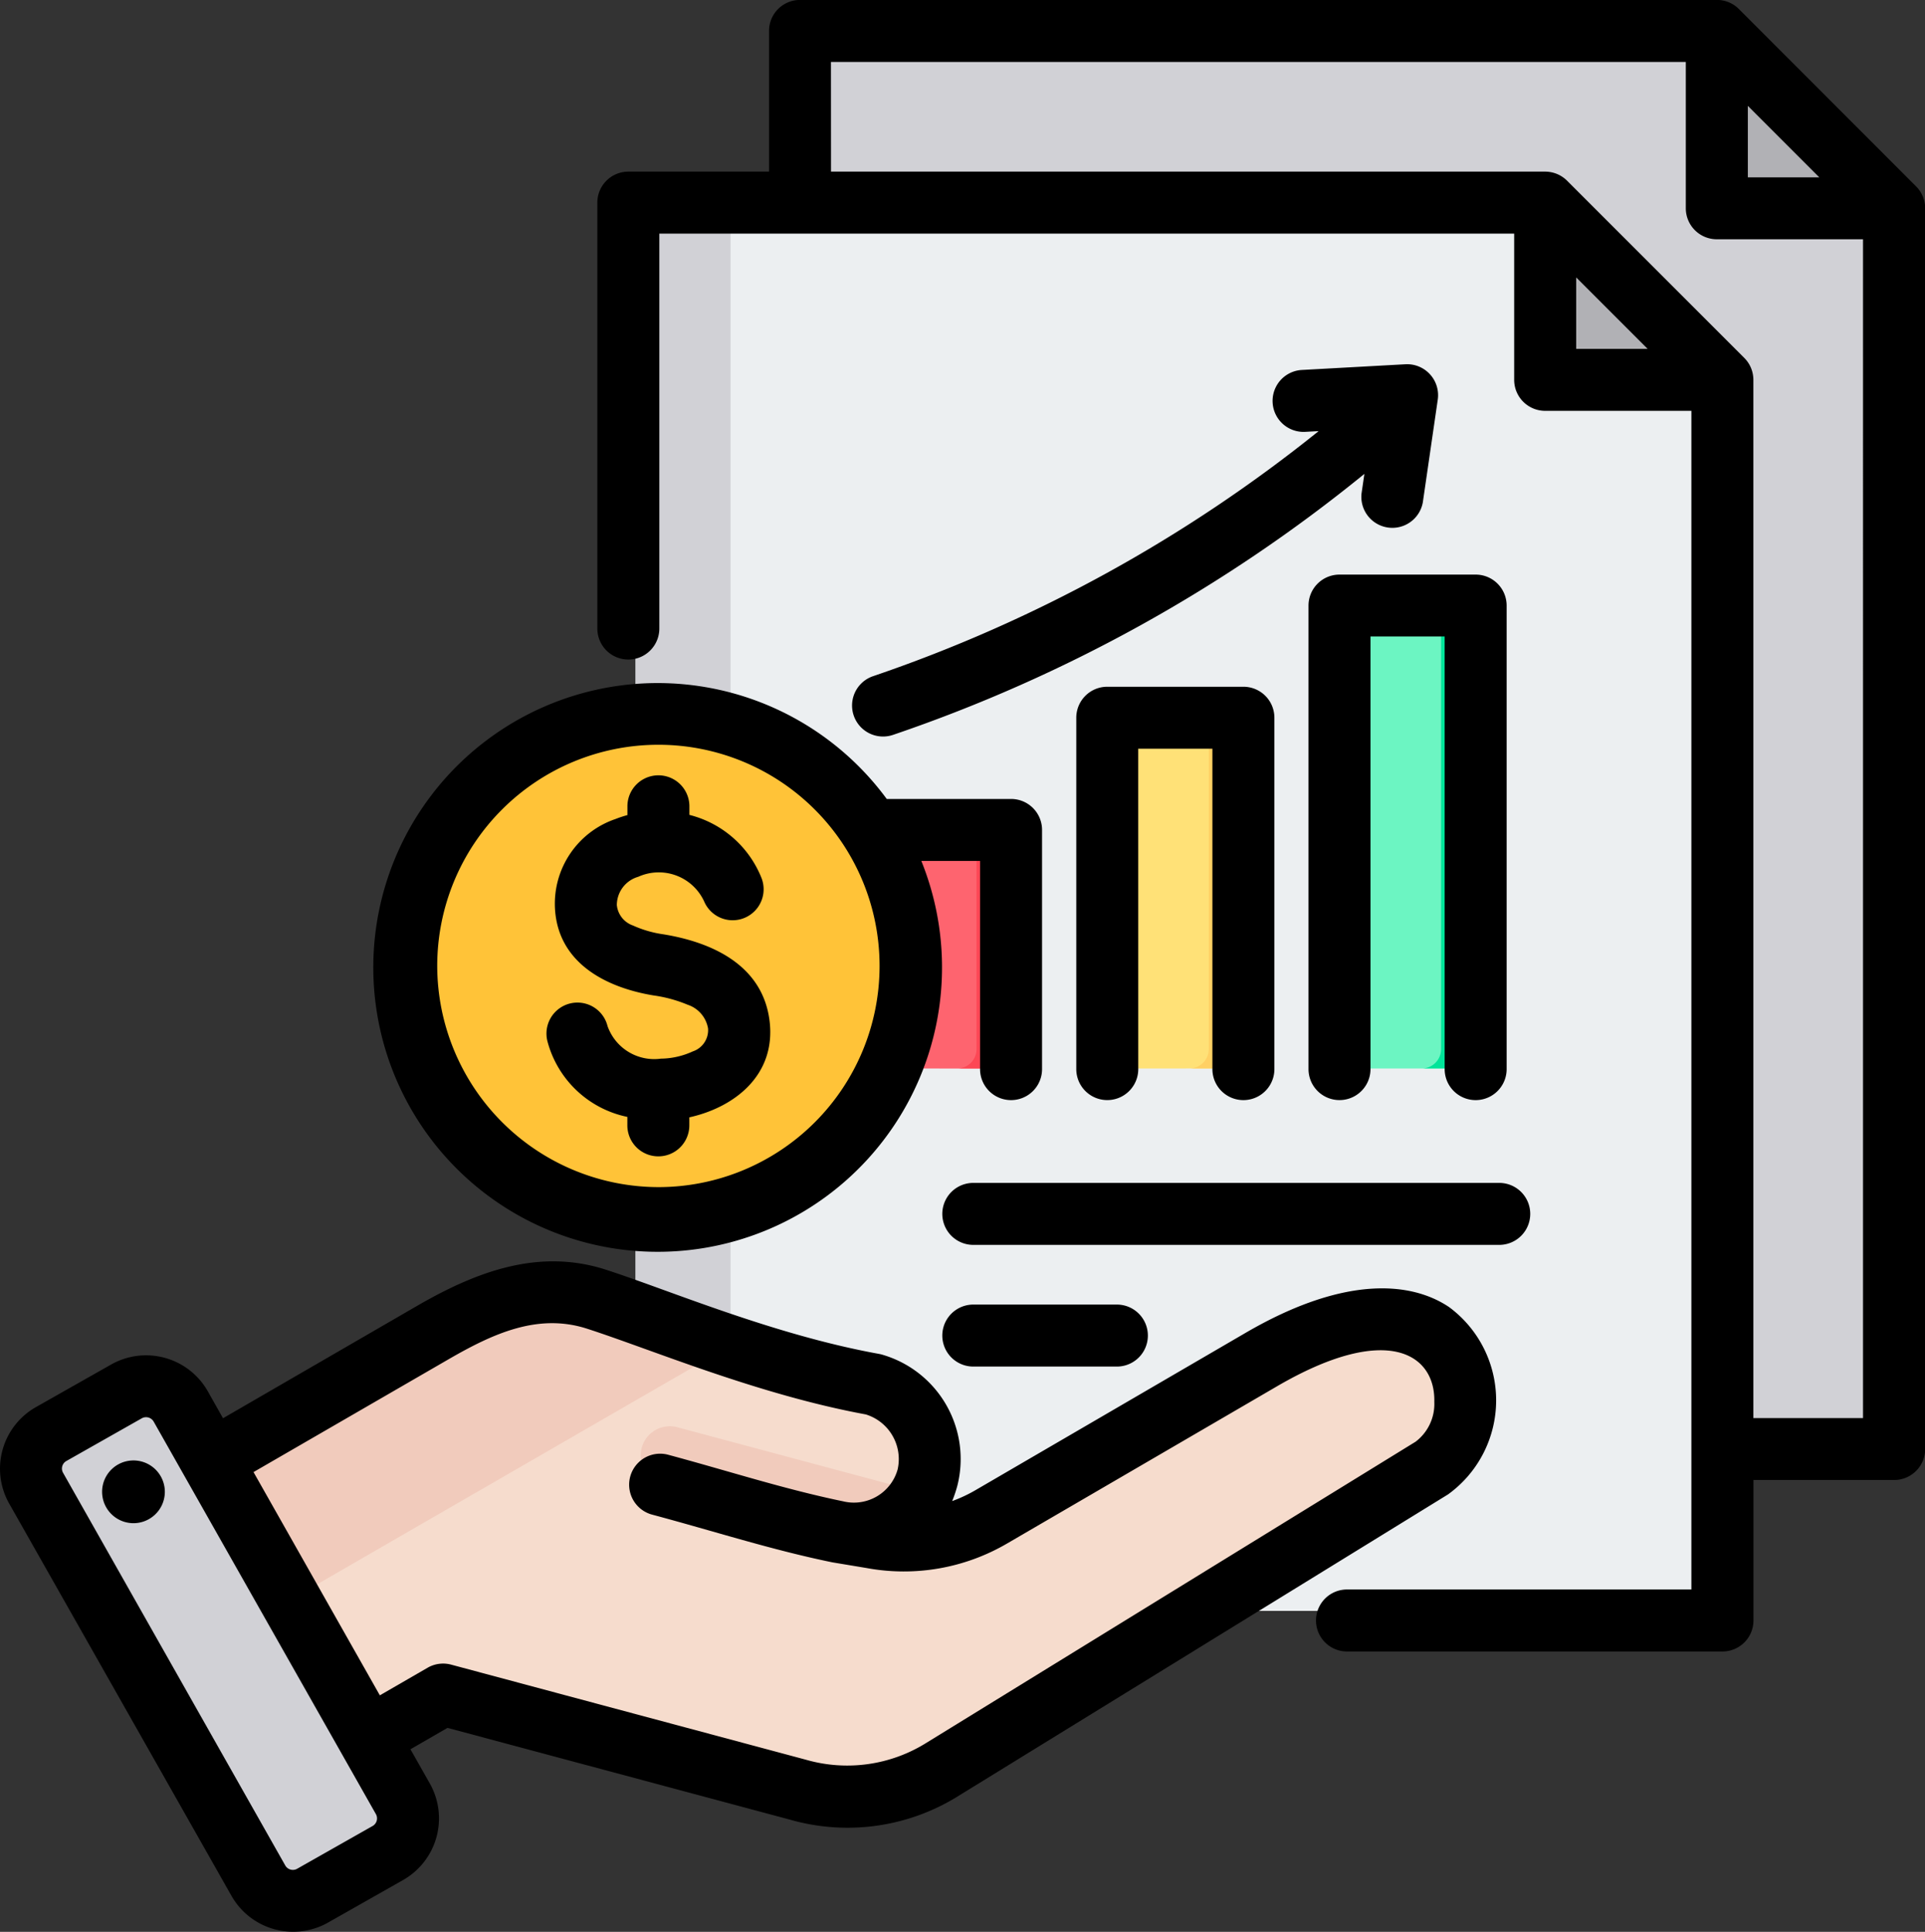 <svg xmlns="http://www.w3.org/2000/svg" width="84.816" height="85.114" viewBox="0 0 84.816 85.114">
  <rect x="0" y="0" width="84.816" height="85.114" fill="#333333" stroke="none"/>
  <g id="income_18467423" transform="translate(-6.53 -5.658)">
    <g id="Grupo_1176595" data-name="Grupo 1176595" transform="translate(8.296 6.996)">
      <g id="Grupo_1176588" data-name="Grupo 1176588" transform="translate(26.24 0)">
        <path id="Trazado_1031520" data-name="Trazado 1031520" d="M215.913,13.5h38.394a1.224,1.224,0,0,1,.888.366l7.032,7.032a1.224,1.224,0,0,1,.366.888V74.369a1.256,1.256,0,0,1-1.254,1.25H215.913a1.255,1.255,0,0,1-1.25-1.25V14.751A1.256,1.256,0,0,1,215.913,13.5Z" transform="translate(-207.145 -13.497)" fill="#d1d1d6" fill-rule="evenodd"/>
        <path id="Trazado_1031521" data-name="Trazado 1031521" d="M449.974,14.148a1.219,1.219,0,0,1,.37.255l7.032,7.032a1.2,1.2,0,0,1,.255.366H450.6a.628.628,0,0,1-.629-.625Z" transform="translate(-402.294 -14.037)" fill="#b1b1b5" fill-rule="evenodd"/>
        <path id="Trazado_1031522" data-name="Trazado 1031522" d="M171.871,57.543h38.394a1.192,1.192,0,0,1,.884.366l7.032,7.032a1.208,1.208,0,0,1,.366.884v52.586a1.252,1.252,0,0,1-1.25,1.25H171.871a1.253,1.253,0,0,1-1.254-1.25V58.793A1.253,1.253,0,0,1,171.871,57.543Z" transform="translate(-170.617 -50.025)" fill="#eceff1" fill-rule="evenodd"/>
        <path id="Trazado_1031523" data-name="Trazado 1031523" d="M171.871,57.543H174.8v62.118h-2.932a1.253,1.253,0,0,1-1.254-1.25V58.793A1.253,1.253,0,0,1,171.871,57.543Z" transform="translate(-170.617 -50.025)" fill="#d1d1d6" fill-rule="evenodd"/>
        <path id="Trazado_1031524" data-name="Trazado 1031524" d="M405.953,58.169a1.3,1.3,0,0,1,.366.259l7.032,7.032a1.3,1.3,0,0,1,.259.366h-7.032a.627.627,0,0,1-.625-.625Z" transform="translate(-365.787 -50.545)" fill="#b1b1b5" fill-rule="evenodd"/>
      </g>
      <g id="Grupo_1176589" data-name="Grupo 1176589" transform="translate(0 55.567)">
        <path id="Trazado_1031525" data-name="Trazado 1031525" d="M41.407,347.964l12.305-7.128c2.31-1.339,4.658-2.288,7.2-1.465,2.83.92,7.451,2.889,12.164,3.738a3.419,3.419,0,0,1,2.366,4.094c-.478,1.776-1.977,2.692-4.1,2.366l1.65.263a7.65,7.65,0,0,0,5.274-.92l11.83-6.891c9.2-5.355,10.547,2.885,7.491,4.769L76.116,360.013a7.881,7.881,0,0,1-6.375.9l-15.572-4.172-5.771,3.33a2.331,2.331,0,0,1-3.175-.853l-4.665-8.077A2.333,2.333,0,0,1,41.407,347.964Z" transform="translate(-36.259 -339.064)" fill="#f6dccd" fill-rule="evenodd"/>
        <path id="Trazado_1031526" data-name="Trazado 1031526" d="M184.48,376.811a3.376,3.376,0,0,1-3.816,1.628c-2.548-.675-5.1-1.365-7.647-2.047a1.281,1.281,0,1,1,.664-2.474Z" transform="translate(-145.58 -367.934)" fill="#f1cbbc" fill-rule="evenodd"/>
        <path id="Trazado_1031527" data-name="Trazado 1031527" d="M41.407,347.964l12.305-7.128c2.31-1.339,4.658-2.288,7.2-1.465,1.513.49,3.542,1.283,5.819,2.043L42.891,355.181l-2.333-4.042A2.333,2.333,0,0,1,41.407,347.964Z" transform="translate(-36.259 -339.064)" fill="#f1cbbc" fill-rule="evenodd"/>
        <path id="Trazado_1031528" data-name="Trazado 1031528" d="M23.45,366.14l9.761,17.245a1.749,1.749,0,0,1-.656,2.373l-3.323,1.88a1.749,1.749,0,0,1-2.374-.66L17.1,369.734a1.743,1.743,0,0,1,.656-2.374l3.319-1.88A1.747,1.747,0,0,1,23.45,366.14Z" transform="translate(-16.875 -360.786)" fill="#d1d1d6" fill-rule="evenodd"/>
        <path id="Trazado_1031529" data-name="Trazado 1031529" d="M50.68,377.989l1.725,3.052,1.71,3.019a1.745,1.745,0,0,1-.653,2.37l1.187-.671a1.749,1.749,0,0,0,.656-2.373l-1.713-3.03-3.442-6.082L46.7,368.187l-1.161-2.047a1.749,1.749,0,0,0-2.029-.808l2.006,3.545,3.442,6.082,1.713,3.026Z" transform="translate(-38.968 -360.786)" fill="#b1b1b5" fill-rule="evenodd"/>
      </g>
      <g id="Grupo_1176593" data-name="Grupo 1176593" transform="translate(36.792 25.315)">
        <g id="Grupo_1176590" data-name="Grupo 1176590" transform="translate(0 9.886)">
          <path id="Trazado_1031530" data-name="Trazado 1031530" d="M233.292,230.28a.853.853,0,0,1-.853-.853V220.6a.853.853,0,0,1,.853-.853h4.292a.853.853,0,0,1,.853.853v8.83a.853.853,0,0,1-.853.853Z" transform="translate(-232.439 -219.743)" fill="#fe646f" fill-rule="evenodd"/>
          <path id="Trazado_1031531" data-name="Trazado 1031531" d="M253.633,219.743h1.528a.853.853,0,0,1,.853.853v8.83a.853.853,0,0,1-.853.853h-1.528a.854.854,0,0,0,.853-.853V220.6A.853.853,0,0,0,253.633,219.743Z" transform="translate(-250.016 -219.743)" fill="#fd4755" fill-rule="evenodd"/>
        </g>
        <g id="Grupo_1176591" data-name="Grupo 1176591" transform="translate(10.232 4.942)">
          <path id="Trazado_1031532" data-name="Trazado 1031532" d="M293.242,206.256a.853.853,0,0,1-.853-.853V191.627a.854.854,0,0,1,.853-.853h4.292a.853.853,0,0,1,.853.853V205.4a.853.853,0,0,1-.853.853Z" transform="translate(-292.389 -190.774)" fill="#ffe177" fill-rule="evenodd"/>
          <path id="Trazado_1031533" data-name="Trazado 1031533" d="M313.583,190.774h1.528a.853.853,0,0,1,.853.853V205.4a.853.853,0,0,1-.853.853h-1.528a.853.853,0,0,0,.853-.853V191.627a.853.853,0,0,0-.853-.853Z" transform="translate(-309.966 -190.774)" fill="#ffd064" fill-rule="evenodd"/>
        </g>
        <g id="Grupo_1176592" data-name="Grupo 1176592" transform="translate(20.464)">
          <path id="Trazado_1031534" data-name="Trazado 1031534" d="M353.193,182.244a.853.853,0,0,1-.853-.853V162.674a.853.853,0,0,1,.853-.853h4.295a.853.853,0,0,1,.853.853v18.716a.854.854,0,0,1-.853.853Z" transform="translate(-352.34 -161.821)" fill="#6cf5c2" fill-rule="evenodd"/>
          <path id="Trazado_1031535" data-name="Trazado 1031535" d="M373.549,161.821h1.528a.853.853,0,0,1,.853.853v18.716a.853.853,0,0,1-.853.853h-1.528a.853.853,0,0,0,.853-.853V162.674A.853.853,0,0,0,373.549,161.821Z" transform="translate(-369.929 -161.821)" fill="#00e499" fill-rule="evenodd"/>
        </g>
      </g>
      <g id="Grupo_1176594" data-name="Grupo 1176594" transform="translate(15.981 29.927)">
        <path id="Trazado_1031536" data-name="Trazado 1031536" d="M121.775,211.371a11.265,11.265,0,1,1,11.266-11.265A11.286,11.286,0,0,1,121.775,211.371Z" transform="translate(-110.51 -188.842)" fill="#ffc338" fill-rule="evenodd"/>
        <path id="Trazado_1031537" data-name="Trazado 1031537" d="M183.172,200.107a11.266,11.266,0,0,0-10.592-11.246c.221-.012.446-.019.671-.019a11.265,11.265,0,1,1,0,22.529c-.225,0-.45-.007-.671-.019A11.266,11.266,0,0,0,183.172,200.107Z" transform="translate(-161.986 -188.842)" fill="#f5b829" fill-rule="evenodd"/>
      </g>
    </g>
    <path id="Trazado_1031538" data-name="Trazado 1031538" d="M24.615,82.729l.856,1.513,0,0A3.124,3.124,0,0,1,24.3,88.484l-3.329,1.887,0,0a3.124,3.124,0,0,1-4.239-1.179L6.933,71.9a3.119,3.119,0,0,1,1.173-4.243l3.333-1.887h0a3.127,3.127,0,0,1,4.24,1.174l0,0,.677,1.2,8.556-4.954c2.668-1.543,5.4-2.538,8.328-1.586,2.8.907,7.363,2.863,12.024,3.706a1.354,1.354,0,0,1,.178.045,4.787,4.787,0,0,1,3.268,5.764,5.62,5.62,0,0,1-.227.675,6.391,6.391,0,0,0,1.059-.5l11.87-6.913c4.383-2.553,7.308-2.246,8.962-1.137A5.11,5.11,0,0,1,70.33,71.5L48.791,84.765a9.221,9.221,0,0,1-7.464,1.062h0L26.247,81.786ZM17.7,70.516l5.566,9.836,2.1-1.213A1.365,1.365,0,0,1,26.408,79l15.623,4.187a6.579,6.579,0,0,0,5.326-.748h0L68.9,69.179a2.086,2.086,0,0,0,.826-1.756c.055-2.079-2.036-3.538-6.935-.684l-11.87,6.913a9.018,9.018,0,0,1-6.2,1.093h0L43.247,74.5h0l-.055-.01h0c-2.682-.551-5.17-1.361-7.931-2.1a1.365,1.365,0,0,1,.709-2.637c2.686.722,5.108,1.514,7.715,2.053a2,2,0,0,0,2.393-1.4h0a2.06,2.06,0,0,0-1.4-2.43C39.917,67.1,35.258,65.124,32.4,64.2h0c-2.166-.7-4.145.212-6.117,1.352Zm-4.4-2.225v0a.387.387,0,0,0-.522-.145L9.451,70.03h0a.381.381,0,0,0-.141.52h0l9.79,17.3h0a.385.385,0,0,0,.523.143l3.326-1.885h0a.385.385,0,0,0,.143-.523Zm-1.088,1.727a1.382,1.382,0,1,1-1.169,1.565,1.381,1.381,0,0,1,1.169-1.565ZM73.245,15.951H35.58v17.4a1.365,1.365,0,1,1-2.731,0V14.585a1.365,1.365,0,0,1,1.365-1.365h6.2v-6.2a1.365,1.365,0,0,1,1.365-1.365h40.4a1.365,1.365,0,0,1,.966.4l7.808,7.815a1.365,1.365,0,0,1,.4.965V69.5a1.365,1.365,0,0,1-1.365,1.365h-6.2v6.19a1.365,1.365,0,0,1-1.365,1.365H65.879a1.365,1.365,0,0,1,0-2.731H81.053V23.759H74.61a1.365,1.365,0,0,1-1.365-1.365Zm-30.1-2.731H74.61a1.365,1.365,0,0,1,.966.4l7.808,7.808a1.365,1.365,0,0,1,.4.966V68.138h4.831V16.2H82.172a1.365,1.365,0,0,1-1.365-1.365V8.389H43.142Zm35.98,7.808-3.147-3.147v3.147Zm7.564-7.556-3.149-3.151v3.151ZM47.124,43.59A12.529,12.529,0,1,1,45.6,40.859h5.478a1.365,1.365,0,0,1,1.365,1.365V52.762a1.365,1.365,0,0,1-2.731,0V43.59ZM35.539,57.961a9.745,9.745,0,1,0-9.745-9.745A9.766,9.766,0,0,0,35.539,57.961ZM34.174,41.576v-.393a1.365,1.365,0,0,1,2.731,0v.378a4.639,4.639,0,0,1,3.164,2.748,1.365,1.365,0,1,1-2.517,1.058,2.2,2.2,0,0,0-2.9-1.079,1.3,1.3,0,0,0-.944,1.245,1.063,1.063,0,0,0,.707.9,4.946,4.946,0,0,0,1.353.391c2.095.343,4.366,1.331,4.67,3.821v0c.287,2.374-1.537,3.8-3.536,4.242v.353a1.365,1.365,0,1,1-2.731,0v-.373a4.6,4.6,0,0,1-3.523-3.341,1.365,1.365,0,0,1,2.65-.66,2.181,2.181,0,0,0,2.351,1.435,3.454,3.454,0,0,0,1.407-.32.987.987,0,0,0,.671-1.009,1.336,1.336,0,0,0-.9-1.047,6.022,6.022,0,0,0-1.5-.409h0c-2.06-.339-4.226-1.408-4.346-3.856h0a3.943,3.943,0,0,1,2.671-3.918,4.984,4.984,0,0,1,.521-.172ZM66.645,26.537A67.083,67.083,0,0,1,45.888,38.032a1.365,1.365,0,1,1-.9-2.579,64.459,64.459,0,0,0,19.641-10.8l-.588.032a1.365,1.365,0,0,1-.15-2.727l4.561-.251a1.365,1.365,0,0,1,1.426,1.56l-.658,4.524a1.365,1.365,0,0,1-2.7-.393ZM49.414,60.506a1.365,1.365,0,1,1,0-2.731H72.587a1.365,1.365,0,1,1,0,2.731Zm0,5.361a1.365,1.365,0,1,1,0-2.731H55.74a1.365,1.365,0,1,1,0,2.731Zm17.5-13.106a1.365,1.365,0,0,1-2.731,0V32.339a1.365,1.365,0,0,1,1.365-1.365h6a1.365,1.365,0,0,1,1.365,1.365V52.762a1.365,1.365,0,0,1-2.731,0V33.7H66.914Zm-10.232,0a1.365,1.365,0,0,1-2.731,0V37.28a1.365,1.365,0,0,1,1.365-1.365h6A1.365,1.365,0,0,1,62.68,37.28V52.762a1.365,1.365,0,0,1-2.731,0V38.646H56.681Z" transform="translate(0)" fill-rule="evenodd"/>
  </g>
</svg>
